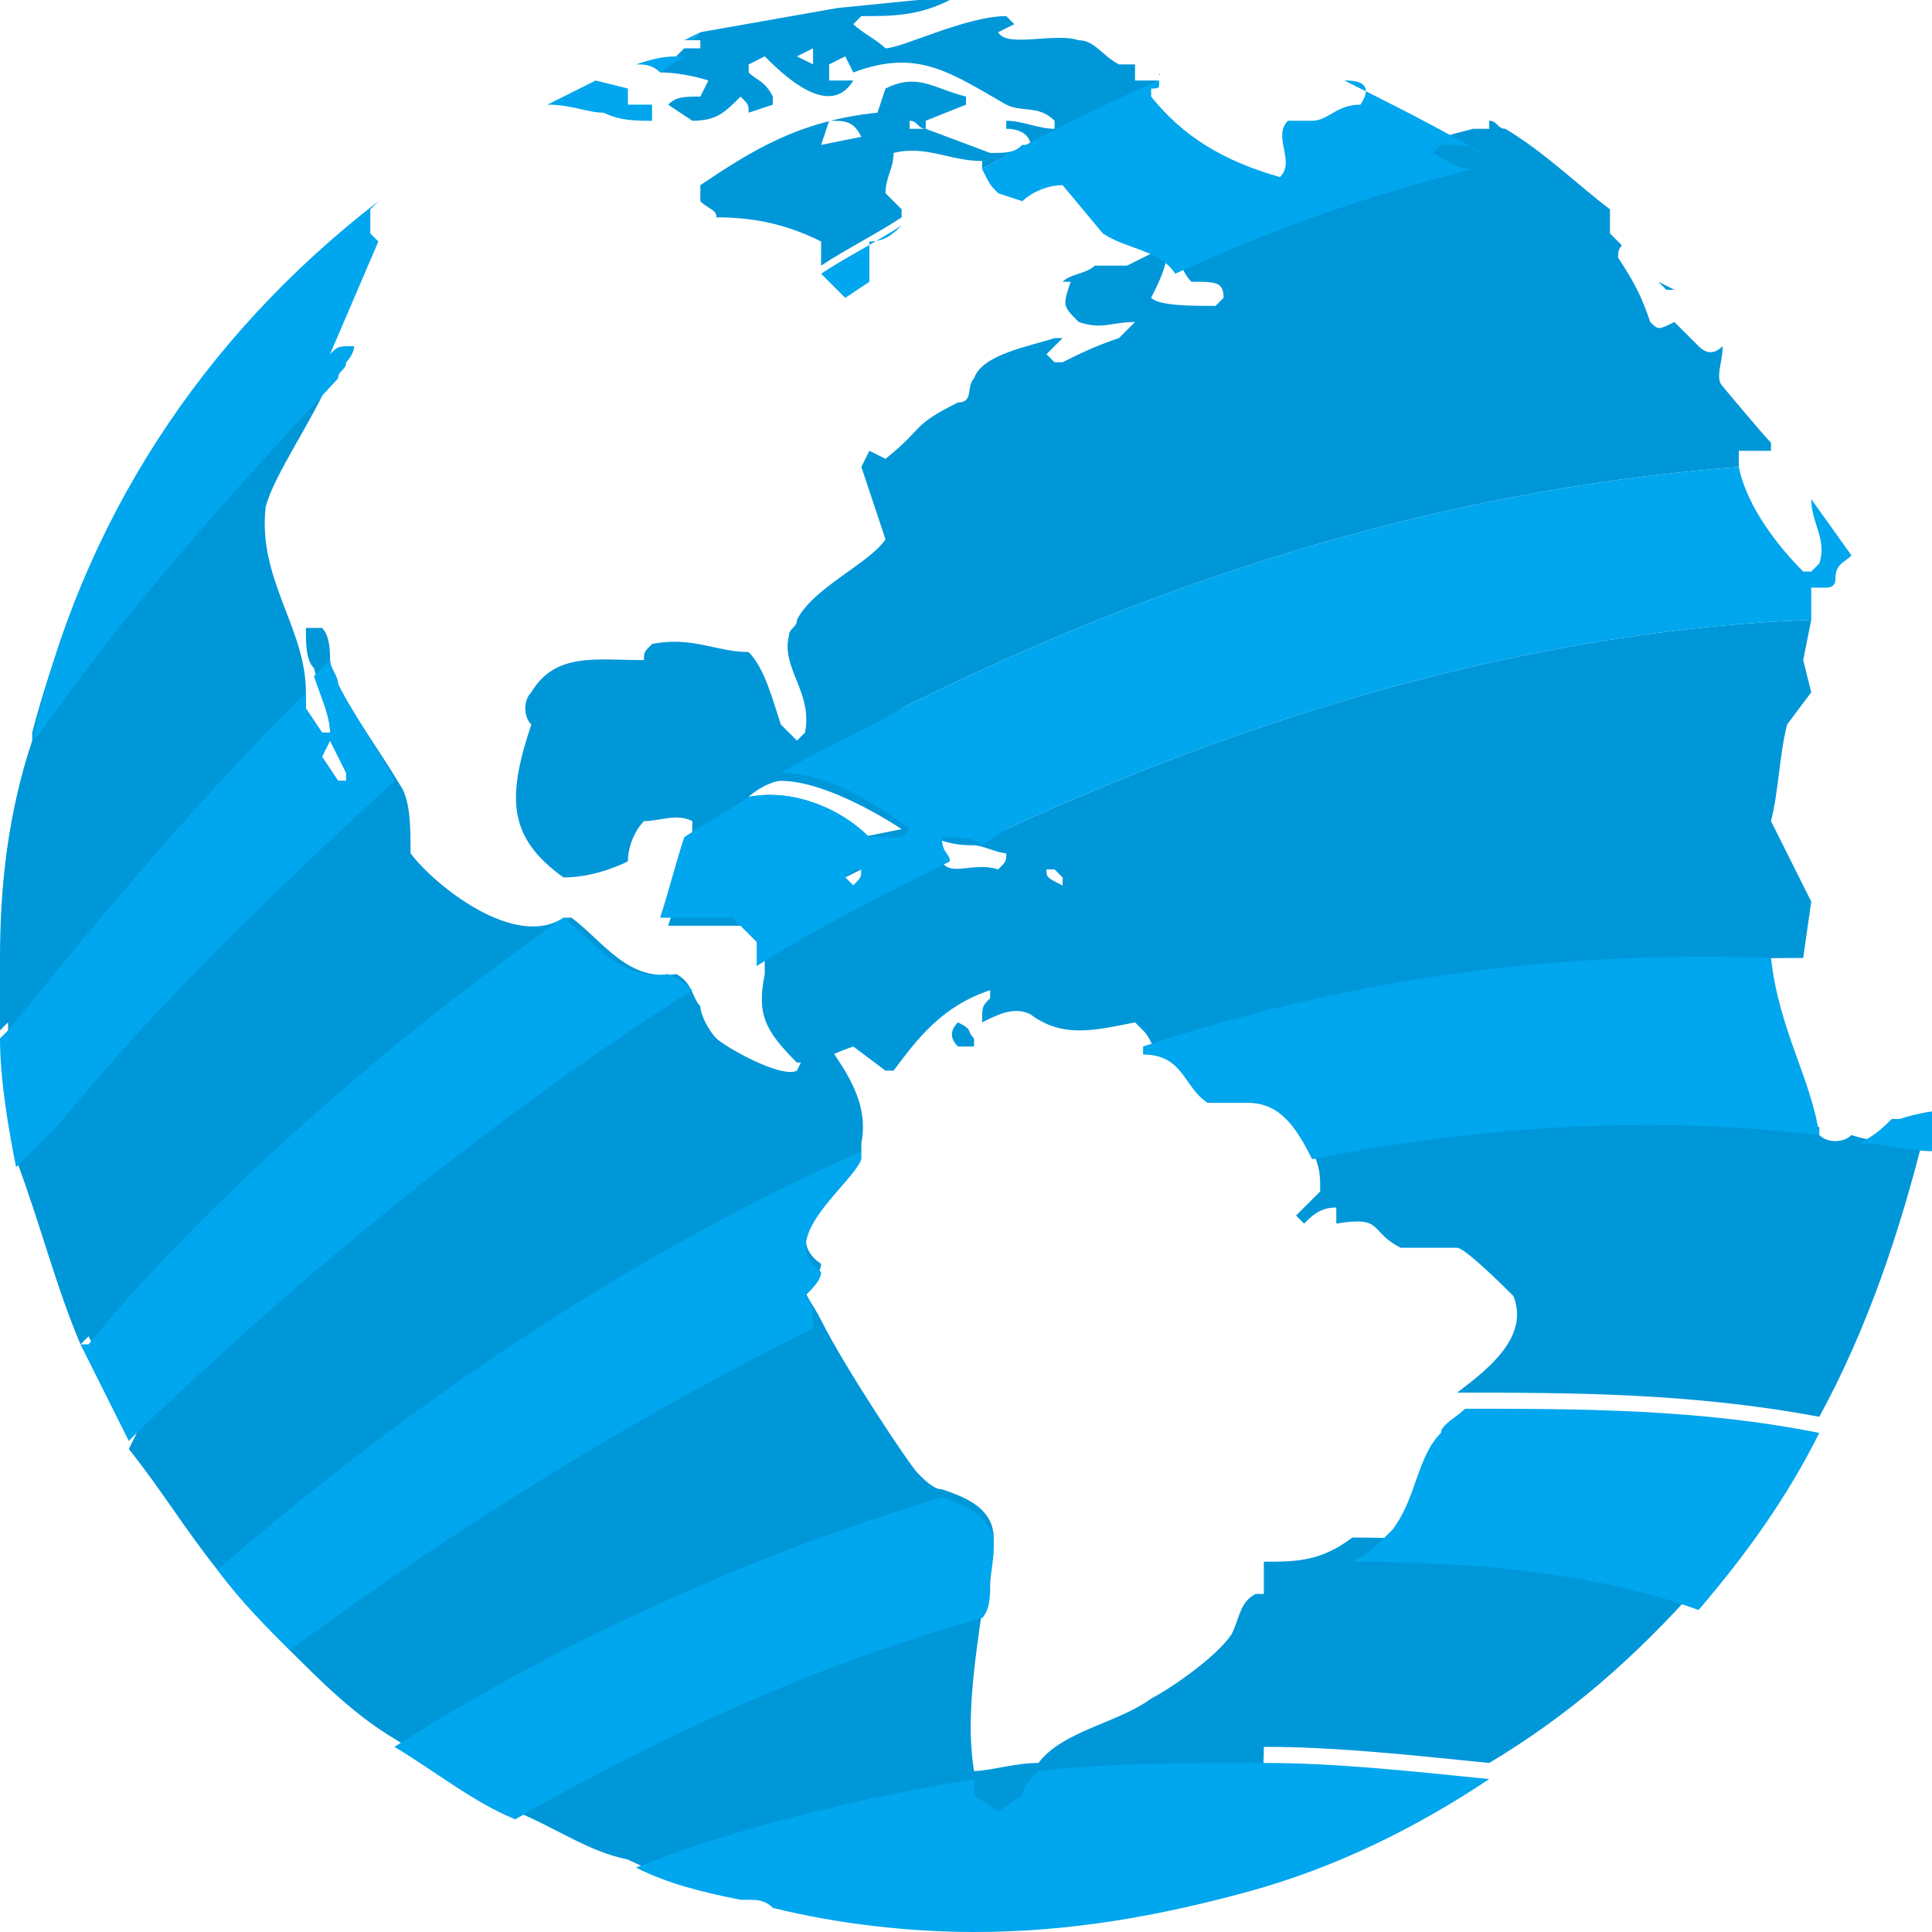 <?xml version="1.0" encoding="utf-8"?>
<!-- Generator: Adobe Illustrator 24.0.0, SVG Export Plug-In . SVG Version: 6.00 Build 0)  -->
<svg version="1.1" id="Capa_1" xmlns="http://www.w3.org/2000/svg" xmlns:xlink="http://www.w3.org/1999/xlink" x="0px" y="0px"
	 viewBox="0 0 24 24" style="enable-background:new 0 0 24 24;" xml:space="preserve">
<style type="text/css">
	.st0{fill:#0097D9;}
	.st1{fill:#00A6EE;}
</style>
<g>
	<g>
		<path class="st0" d="M23,14.1c-0.1,0.1-0.3,0.1-0.4,0c0,0,0-0.1,0-0.1c-1.7-0.2-3.8-0.2-6.3,0.3c0.1,0.2,0.1,0.3,0.1,0.5l-0.3,0.3
			l0.1,0.1c0.1-0.1,0.2-0.2,0.4-0.2l0,0.2c0.6-0.1,0.4,0.1,0.8,0.3l0.7,0c0.1,0,0.6,0.5,0.7,0.6c0.2,0.5-0.3,0.9-0.7,1.2
			c1.4,0,2.9,0,4.5,0.3c0.6-1.1,1-2.3,1.3-3.5C23.6,14.2,23.3,14.2,23,14.1z"/>
		<polygon class="st0" points="20.7,3.6 20.8,3.6 20.8,3.6 20.8,3.6 20.6,3.5 20.6,3.5 		"/>
		<path class="st0" d="M8.7,1.2c-0.2,0-0.3,0-0.4,0.1l0.3,0.2c0.3,0,0.4-0.1,0.6-0.3c0.1,0.1,0.1,0.1,0.1,0.2l0.3-0.1l0-0.1
			C9.5,1,9.4,1,9.3,0.9l0-0.1l0.2-0.1c0.2,0.2,0.8,0.8,1.1,0.3L10.5,1l-0.2,0l0-0.2l0.2-0.1l0.1,0.2c0.8-0.3,1.2,0,1.9,0.4
			c0.2,0.1,0.4,0,0.6,0.2l0,0.1c-0.2,0-0.4-0.1-0.6-0.1v0l0,0.1c0.2,0,0.3,0.1,0.3,0.2h-0.1c-0.1,0.1-0.2,0.1-0.4,0.1l-0.8-0.3
			l0-0.1L12,1.3l0-0.1c-0.4-0.1-0.6-0.3-1-0.1l-0.1,0.3C9.9,1.5,9.3,1.9,8.7,2.3l0,0.2c0.1,0.1,0.2,0.1,0.2,0.2
			c0.5,0,0.9,0.1,1.3,0.3c0,0.1,0,0.2,0,0.3c0.3-0.2,0.7-0.4,1-0.6l0-0.1l-0.2-0.2c0-0.2,0.1-0.3,0.1-0.5c0.4-0.1,0.7,0.1,1.1,0.1
			l0,0.1c0.7-0.4,1.4-0.7,2.2-1.1l0-0.1L14.4,1L14.1,1c0-0.2,0-0.1,0-0.2l-0.2,0c-0.2-0.1-0.3-0.3-0.5-0.3c-0.3-0.1-0.9,0.1-1-0.1
			l0.2-0.1l-0.1-0.1c-0.5,0-1.3,0.4-1.5,0.4c-0.1-0.1-0.3-0.2-0.4-0.3l0.1-0.1c0.4,0,0.7,0,1.1-0.2l-0.4,0l-1,0.1L8.7,0.4L8.6,0.5
			l0.1,0l0,0.1c-0.1,0-0.2,0-0.2,0L8.2,0.9c0.3,0,0.6,0.1,0.6,0.1L8.7,1.2z M10.2,1.8l0.1-0.3c0.2,0,0.3,0,0.4,0.2L10.2,1.8z
			 M11.5,1.6L11.5,1.6l-0.2,0l0-0.1C11.4,1.5,11.4,1.6,11.5,1.6C11.4,1.6,11.5,1.6,11.5,1.6L11.5,1.6z M9.9,0.7
			C10,0.6,9.9,0.7,9.9,0.7l0.2-0.1l0,0.2L9.9,0.7L9.9,0.7z"/>
		<path class="st0" d="M11.9,13l0.2,0l0-0.1c-0.1-0.1,0-0.1-0.2-0.2C11.8,12.8,11.8,12.9,11.9,13z"/>
		<path class="st0" d="M7,10.9c0.3,0,0.6-0.1,0.8-0.2c0-0.2,0.1-0.4,0.2-0.5c0.2,0,0.4-0.1,0.6,0c0,0.1,0,0.2,0,0.3
			c-0.1,0.3-0.2,0.7-0.3,1l0,0l0.9,0l0.3,0.3c0,0.1,0,0.2,0,0.3c-0.1,0.5,0,0.7,0.4,1.1c0.3,0,0.4-0.1,0.7-0.2l0.4,0.3h0.1
			c0.3-0.4,0.6-0.8,1.2-1l0,0.1c-0.1,0.1-0.1,0.1-0.1,0.3l0,0c0.2-0.1,0.4-0.2,0.6-0.1c0.4,0.3,0.8,0.2,1.3,0.1c0,0,0.1,0.1,0.1,0.1
			c0.1,0.1,0.1,0.2,0.2,0.3l0.2-0.1c2.4-0.7,5-1.1,7.8-1.1l0.1-0.7L22,10.2c0.1-0.4,0.1-0.8,0.2-1.2l0.3-0.4l-0.1-0.4l0.1-0.5
			c-2.7,0.1-6.1,0.8-10,2.6c-0.4-0.5-0.8-1-1.3-1.5c3-1.5,6.5-2.7,10.4-3c0,0,0-0.1,0-0.1l0-0.1c0.2,0,0.3,0,0.4,0l0-0.1
			c-0.1-0.1-0.6-0.7-0.6-0.7c-0.1-0.1,0-0.3,0-0.5c-0.1,0.1-0.2,0.1-0.3,0l-0.3-0.3c-0.2,0.1-0.2,0.1-0.3,0
			c-0.1-0.3-0.2-0.5-0.4-0.8c0-0.2,0.1-0.1,0-0.2l-0.1-0.1l0-0.3c-0.4-0.3-0.8-0.7-1.3-1c-0.1,0-0.1-0.1-0.2-0.1l0,0.1l0,0l-0.2,0
			c-1.2,0.3-2.4,0.8-3.7,1.3c0,0,0.1,0.1,0.1,0.1c-0.1,0.2,0,0.4,0.1,0.5c0.3,0,0.4,0,0.4,0.2l-0.1,0.1c-0.3,0-0.7,0-0.8-0.1
			c0.1-0.2,0.2-0.4,0.2-0.6l-0.1,0l-0.4,0.2l-0.4,0c-0.1,0.1-0.3,0.1-0.4,0.2c0,0,0.1,0,0.1,0c-0.1,0.3-0.1,0.3,0.1,0.5
			c0.3,0.1,0.4,0,0.7,0v0l-0.2,0.2c-0.3,0.1-0.5,0.2-0.7,0.3c-0.1,0-0.1,0-0.1,0c0,0,0,0-0.1-0.1l0.1-0.1l0.1-0.1v0l-0.1,0
			c-0.3,0.1-0.9,0.2-1,0.5c-0.1,0.1,0,0.3-0.2,0.3c-0.6,0.3-0.4,0.3-0.9,0.7l-0.2-0.1l-0.1,0.2L11,6.7c-0.2,0.3-0.9,0.6-1.1,1
			c0,0.1-0.1,0.1-0.1,0.2C9.7,8.3,10.1,8.6,10,9.1L9.9,9.2L9.7,9C9.6,8.7,9.5,8.3,9.3,8.1C8.9,8.1,8.6,7.9,8.1,8C8,8.1,8,8.1,8,8.2
			C7.4,8.2,6.9,8.1,6.6,8.6C6.5,8.7,6.5,8.9,6.6,9C6.3,9.9,6.3,10.4,7,10.9z M13,10.8L13,10.8l0.1,0l0.1,0.1l0,0.1
			C13,10.9,13,10.9,13,10.8L13,10.8z M10.5,10.9L10.5,10.9l0.2-0.1c0,0.1,0,0.1-0.1,0.2L10.5,10.9z M12.1,10.5
			c0.1,0,0.3,0.1,0.4,0.1c0,0.1,0,0.1-0.1,0.2c-0.3-0.1-0.6,0.1-0.7-0.1c0-0.1-0.1-0.1-0.1-0.3C11.8,10.5,12,10.5,12.1,10.5z
			 M11.2,10.3L11.2,10.3l-0.5,0.1C10.4,10,9.8,9.8,9.3,9.9c0.1-0.1,0.3-0.2,0.4-0.2C10.2,9.7,10.9,10.1,11.2,10.3z"/>
		<path class="st0" d="M18.4,1.7C18.4,1.7,18.4,1.7,18.4,1.7L18.4,1.7L18.4,1.7z"/>
		<path class="st0" d="M15.7,19.4c0,0.1,0,0.3,0,0.4l-0.1,0c-0.2,0.1-0.2,0.3-0.3,0.5c-0.2,0.3-0.8,0.7-1,0.8
			c-0.4,0.3-1.1,0.4-1.4,0.8c-0.3,0-0.6,0.1-0.8,0.1c-0.1-0.6,0-1.3,0.1-2c0-0.1,0-0.2,0.1-0.4c0-0.2,0.1-0.5,0-0.7
			c-0.1-0.2-0.3-0.3-0.6-0.4c-0.1,0-0.2-0.1-0.3-0.2c-0.1-0.1-0.9-1.3-1.2-1.9c-0.1-0.2-0.2-0.3-0.2-0.4c0.1-0.1,0.2-0.2,0.2-0.3
			c-0.6-0.4,0.4-1.1,0.5-1.4c0,0,0,0,0-0.1c0.1-0.5-0.2-0.9-0.4-1.2c-0.3,0-0.3,0.1-0.4,0.3C9.7,13.4,9,13,8.9,12.9
			c-0.1-0.1-0.2-0.3-0.2-0.4c-0.1-0.1-0.1-0.3-0.3-0.4c-0.6,0.1-0.9-0.4-1.3-0.7c0,0-0.1,0-0.1,0c-0.6,0.4-1.6-0.4-1.9-0.8
			c0-0.3,0-0.6-0.1-0.8C4.7,9.3,4.4,8.9,4.2,8.5c0-0.1-0.1-0.2-0.1-0.3c0-0.1,0-0.3-0.1-0.4h0l-0.2,0c0,0.2,0,0.4,0.1,0.5
			C4,8.7,4.1,8.9,4.1,9.1L4,9.1L3.8,8.8c0-0.1,0-0.2,0-0.2c0-0.8-0.6-1.4-0.5-2.3c0.1-0.4,0.6-1.1,0.8-1.6l0.2-0.2l-0.1,0
			C3.9,4.3,3.5,4.2,3,4.1c-1.2,1.4-2.1,3.1-2.6,5L0.4,9.2C0.1,10.1,0,11,0,11.9c0,0.3,0,0.6,0,0.9l0.1-0.1c0,0.6,0.1,1.1,0.2,1.6
			l-0.1,0.1C0.5,15.2,0.7,16,1,16.7l0.1-0.1c0.2,0.4,0.4,0.8,0.6,1.2L1.6,18C2,18.5,2.3,19,2.7,19.5l0,0c0.3,0.4,0.6,0.7,0.9,1l0,0
			c0.4,0.4,0.8,0.8,1.3,1.1l0,0c0.5,0.3,1,0.7,1.5,0.9l0,0c0.5,0.2,0.9,0.5,1.4,0.6l0,0c0.4,0.2,0.8,0.3,1.3,0.4l0.1,0
			c0.1,0,0.2,0,0.3,0.1c0.9,0.2,1.7,0.3,2.7,0.3c1.1,0,2.2-0.2,3.3-0.5l0-0.1c0.1-0.5,0.2-1.1,0.2-1.6c0.9,0,1.8,0.1,2.8,0.2
			c1-0.6,1.8-1.3,2.6-2.2c-1.1-0.3-2.5-0.6-4.3-0.6C16.4,19.4,16.1,19.4,15.7,19.4z M4.1,9.2l0.2,0.4l0,0.1l-0.1,0L4,9.4L4.1,9.2z"
			/>
	</g>
	<g>
		<path class="st1" d="M4.2,4.7c0-0.1,0.1-0.1,0.1-0.2c0.1-0.1,0.1-0.2,0.1-0.2c-0.2,0-0.2,0-0.3,0.1l0.6-1.4L4.6,2.9l0,0l0-0.3v0
			l0.1-0.1C2.5,4.2,1,6.5,0.4,9.2l0.1-0.1C1.7,7.4,3,6,4.2,4.7z"/>
		<path class="st1" d="M7.8,0.9H7.6C7.7,0.9,7.7,0.9,7.8,0.9z"/>
		<polygon class="st1" points="8.6,0.5 8.7,0.4 8.5,0.5 8.6,0.5 		"/>
		<path class="st1" d="M8.2,0.9l0.3-0.2c-0.2,0-0.3,0-0.6,0.1v0l0,0C8,0.8,8.1,0.8,8.2,0.9z"/>
		<path class="st1" d="M22.5,6.2c0,0.3,0.2,0.5,0.1,0.8l-0.1,0.1h-0.1c-0.3-0.3-0.7-0.8-0.8-1.3c-3.9,0.3-7.4,1.5-10.4,3
			c-0.5,0.3-1,0.5-1.5,0.8c0.6,0,1.2,0.4,1.6,0.7l-0.1,0.1l-0.4,0C10.4,10,9.8,9.8,9.3,9.9c-0.3,0.2-0.5,0.3-0.8,0.5
			c-0.1,0.3-0.2,0.7-0.3,1l0,0l0.9,0l0.3,0.3c0,0.1,0,0.2,0,0.3c0.8-0.5,1.6-0.9,2.4-1.3c0-0.1-0.1-0.1-0.1-0.3c0.2,0,0.4,0,0.5,0.1
			l0.3-0.2c3.9-1.8,7.3-2.5,10-2.6l0-0.4c0.1,0,0.2,0,0.2,0c0,0,0.1,0,0.1-0.1c0-0.2,0.1-0.2,0.2-0.3L22.5,6.2L22.5,6.2z M10.6,11
			l-0.1-0.1l0.1-0.1l0.1,0C10.7,10.9,10.7,10.9,10.6,11z"/>
		<path class="st1" d="M12.4,2.4l0.3,0.1c0.1-0.1,0.3-0.2,0.5-0.2l0.5,0.6c0.3,0.2,0.7,0.2,0.9,0.5c1.3-0.6,2.5-1,3.7-1.3
			c-0.2,0-0.3-0.1-0.5-0.2l0.1-0.1c0.3,0,0.4,0,0.5,0.1c-0.5-0.3-1.1-0.6-1.7-0.9C16.8,1,17.1,1,16.9,1.3c-0.3,0-0.4,0.2-0.6,0.2
			l-0.3,0c-0.2,0.2,0.1,0.5-0.1,0.7c-0.7-0.2-1.2-0.5-1.6-1l0-0.1c0.1,0,0.1,0,0.1-0.1c-0.7,0.3-1.5,0.7-2.2,1.1
			C12.3,2.3,12.3,2.3,12.4,2.4z"/>
		<path class="st1" d="M10.5,3.7l0.3-0.2c0-0.2,0-0.4,0-0.5c0.2,0,0.3-0.1,0.4-0.2l0,0c-0.3,0.2-0.7,0.4-1,0.6
			C10.3,3.5,10.4,3.6,10.5,3.7z"/>
		<path class="st1" d="M18.2,17.5c-0.1,0.1-0.3,0.2-0.3,0.3c-0.3,0.3-0.3,0.8-0.6,1.2c-0.2,0.2-0.3,0.3-0.5,0.4
			c1.8,0,3.2,0.2,4.3,0.6c0.6-0.7,1.1-1.4,1.5-2.2C21.1,17.5,19.6,17.5,18.2,17.5z"/>
		<path class="st1" d="M23.6,13.9l-0.1,0c-0.1,0.1-0.2,0.2-0.4,0.3c0.3,0,0.6,0.1,0.9,0.1l0.1-0.5C23.9,13.8,23.6,13.9,23.6,13.9z"
			/>
		<path class="st1" d="M22,11.9c-2.8-0.1-5.4,0.3-7.8,1.1l0,0.1c0.5,0,0.5,0.4,0.8,0.6l0.5,0c0.4,0,0.6,0.3,0.8,0.7
			c2.5-0.5,4.6-0.5,6.3-0.3C22.5,13.4,22.1,12.8,22,11.9L22,11.9z"/>
		<path class="st1" d="M8.1,1.5l0-0.2c-0.2,0-0.3,0-0.3,0c0,0,0,0,0,0l0-0.2L7.4,1L6.8,1.3v0c0.3,0,0.5,0.1,0.7,0.1
			C7.7,1.5,7.9,1.5,8.1,1.5z"/>
		<path class="st1" d="M8.3,12.1c-0.6,0.1-0.9-0.4-1.3-0.7c-3,2.1-5.1,4.3-5.9,5.3L1,16.7c0.2,0.4,0.4,0.8,0.6,1.2l0.1-0.1
			c2.4-2.3,4.7-4.1,6.9-5.5C8.6,12.3,8.5,12.2,8.3,12.1z"/>
		<path class="st1" d="M12.9,22c-0.1,0.1-0.2,0.2-0.2,0.3l-0.3,0.2l-0.3-0.2c0-0.1,0-0.1,0-0.2c-1.8,0.3-3.2,0.7-4.2,1.1l0,0
			c0.4,0.2,0.8,0.3,1.3,0.4l0.1,0c0.1,0,0.2,0,0.3,0.1c0.8,0.2,1.7,0.3,2.5,0.3c1.2,0,2.3-0.2,3.4-0.5c1.1-0.3,2.1-0.8,3-1.4
			c-1-0.1-1.9-0.2-2.8-0.2C14.7,21.9,13.8,21.9,12.9,22z"/>
		<path class="st1" d="M4.9,9.7C4.7,9.3,4.4,8.9,4.2,8.5c0-0.1-0.1-0.2-0.1-0.3L3.9,8.4C4,8.7,4.1,8.9,4.1,9.1L4,9.1L3.8,8.8
			c0-0.1,0-0.2,0-0.2c-1.6,1.6-2.8,3.1-3.7,4.2l-0.1,0.1c0,0.5,0.1,1.1,0.2,1.6l0.1-0.1l0.4-0.4C2.1,12.3,3.5,11,4.9,9.7z M4.1,9.2
			l0.2,0.4l0,0.1l-0.1,0L4,9.4L4.1,9.2z"/>
		<path class="st1" d="M12.3,19.7c0-0.2,0.1-0.5,0-0.7c-0.1-0.2-0.3-0.3-0.6-0.4c-3,0.9-5.4,2.2-6.8,3.1l0,0c0.5,0.3,1,0.7,1.5,0.9
			l0,0c2.1-1.2,4-2,5.8-2.5C12.3,20,12.3,19.8,12.3,19.7z"/>
		<path class="st1" d="M10,16.1c0.1-0.1,0.2-0.2,0.2-0.3c-0.6-0.4,0.4-1.1,0.5-1.4c0,0,0,0,0-0.1c-3.8,1.7-6.6,4-8,5.2l0,0
			c0.3,0.4,0.6,0.7,0.9,1l0,0c2.3-1.7,4.5-3,6.5-4C10.1,16.3,10.1,16.2,10,16.1z"/>
	</g>
</g>
</svg>
